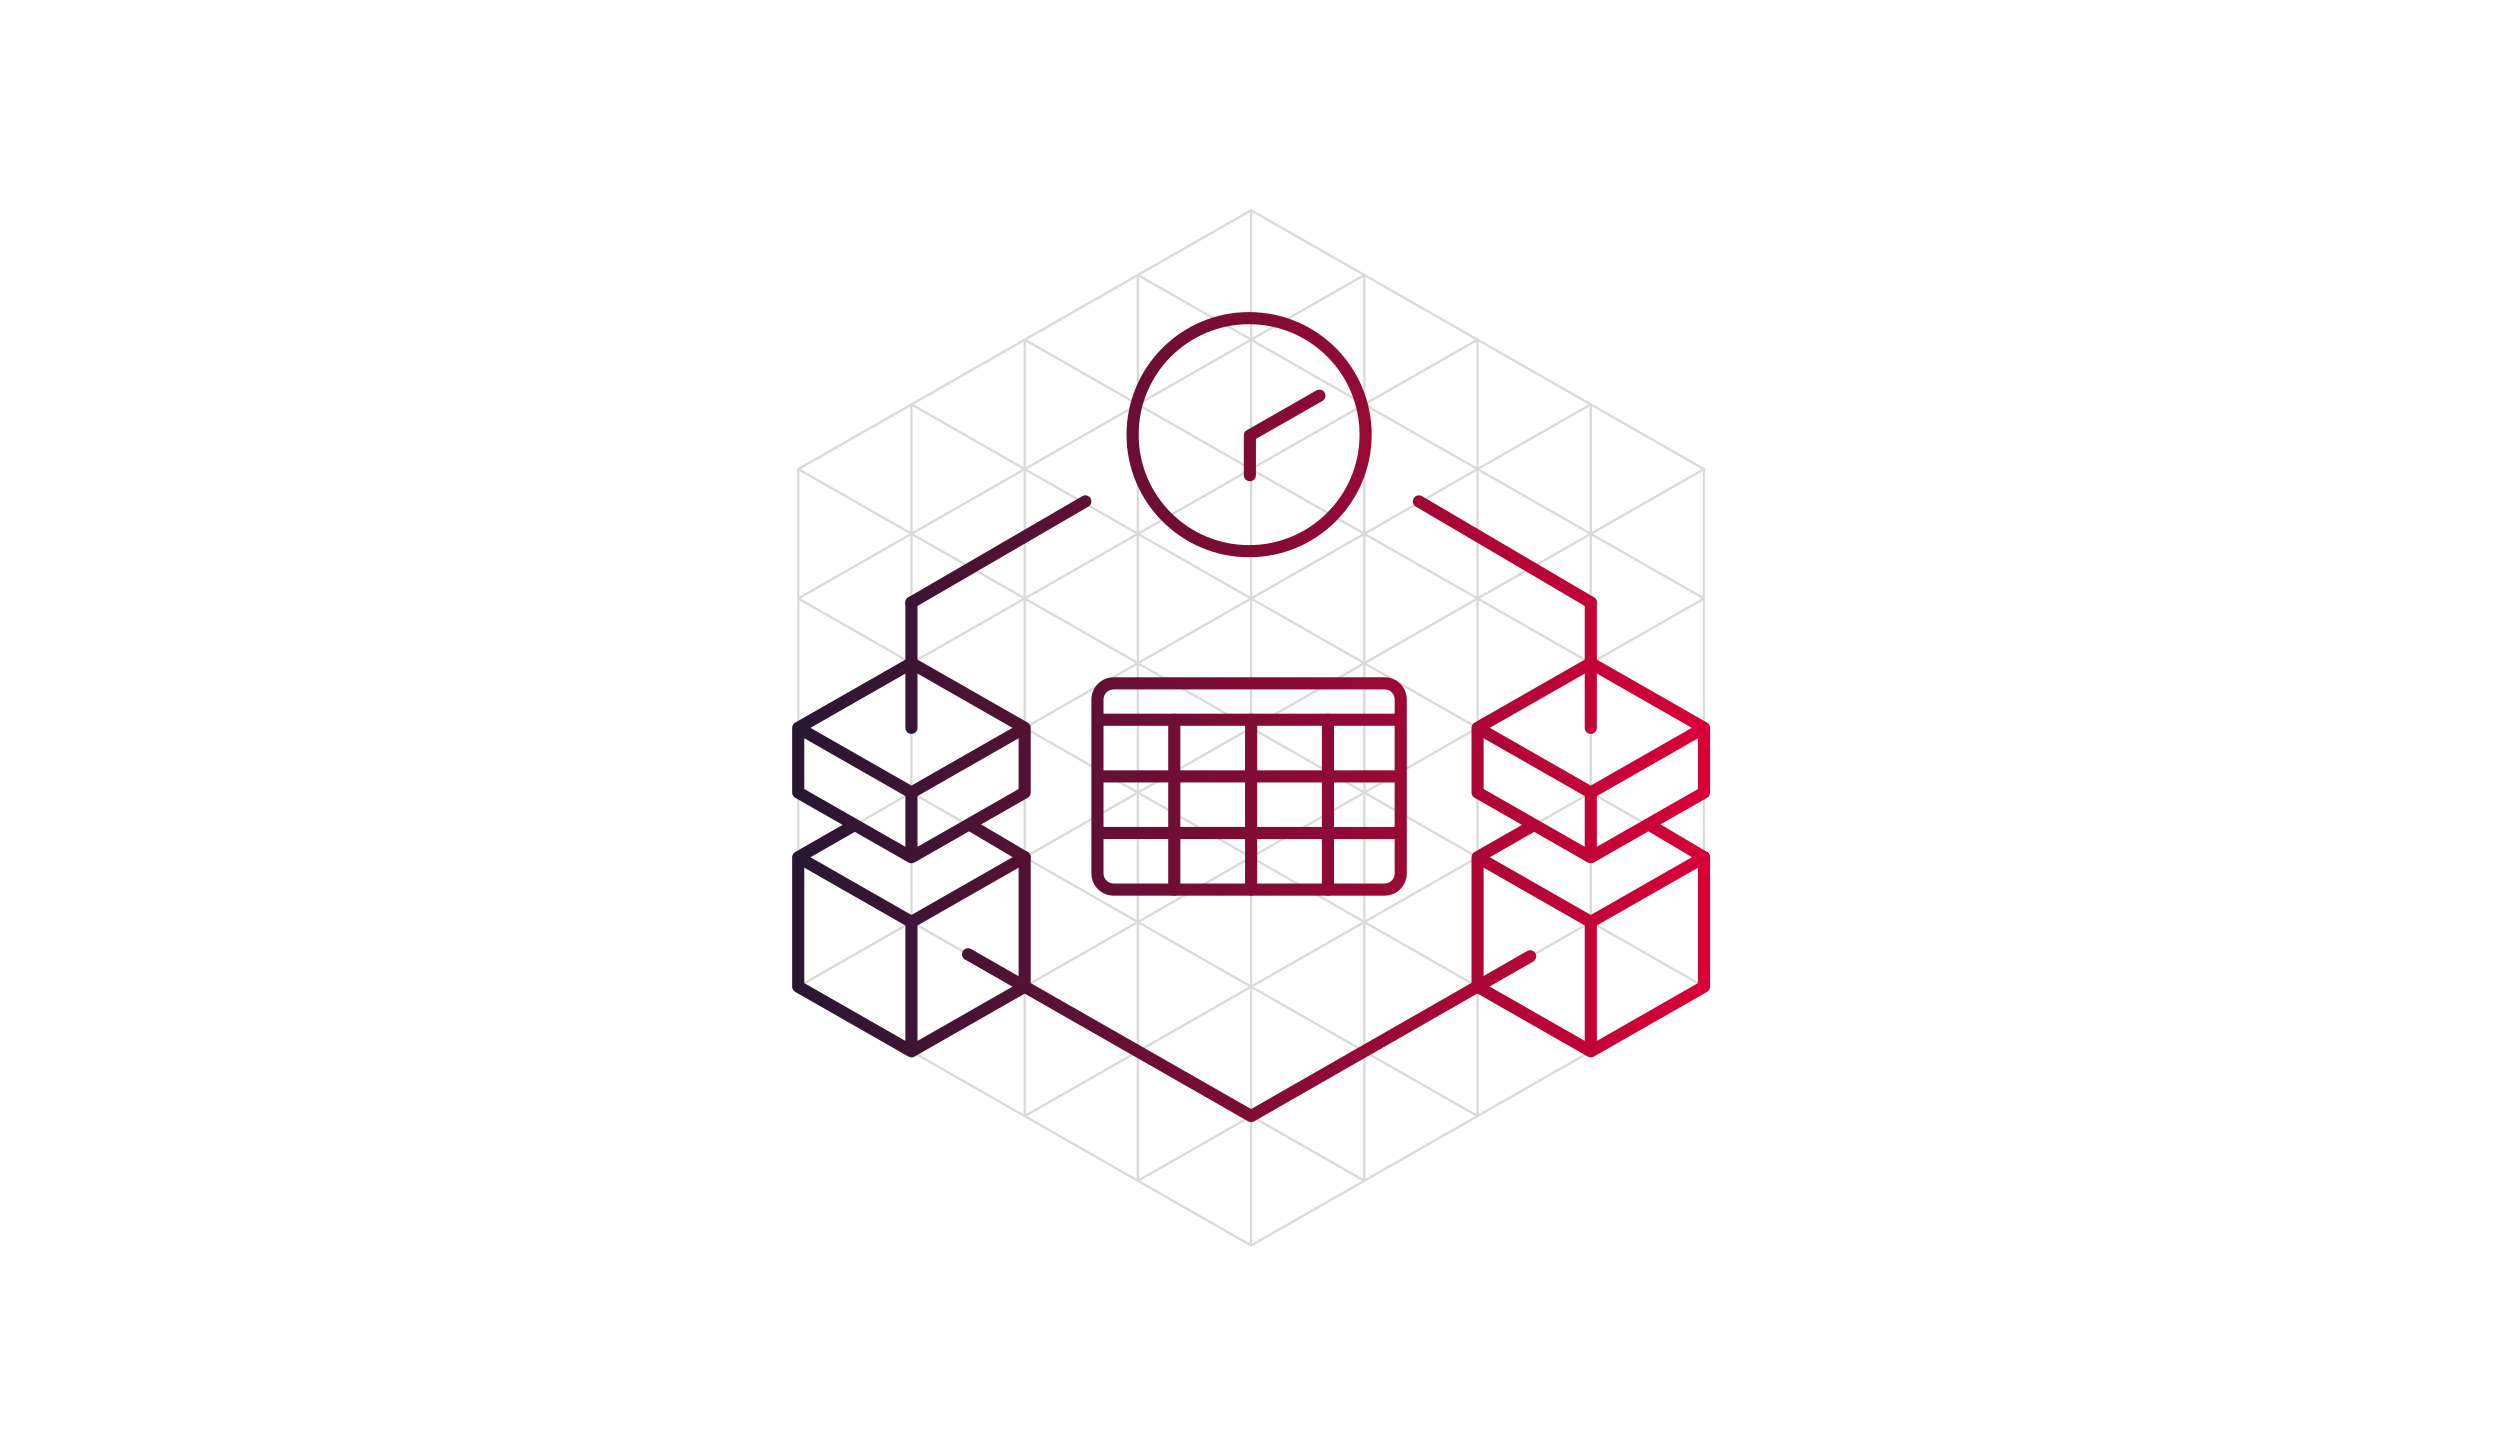 <svg xmlns="http://www.w3.org/2000/svg" fill="none" viewBox="0 0 552 320" height="320" width="552">
<path stroke-linejoin="round" stroke-linecap="round" stroke-width="0.5" stroke="black" d="M276.243 275.007L251.243 260.721M276.243 275.007V246.435M276.243 275.007L301.243 260.721M251.243 260.721L276.243 246.435M251.243 260.721V232.149M276.243 246.435L301.243 260.721M276.243 246.435L251.243 232.149M276.243 246.435V217.864M276.243 246.435L301.243 232.149M301.243 260.721V232.149M251.243 232.149L276.243 217.864M251.243 232.149V203.578M276.243 217.864L301.243 232.149M276.243 217.864L251.243 203.578M276.243 217.864V189.292M276.243 217.864L301.243 203.578M301.243 232.149V203.578M251.243 203.578L276.243 189.292M251.243 203.578V175.006M276.243 189.292L301.243 203.578M276.243 189.292L251.243 175.006M276.243 189.292V160.72M276.243 189.292L301.243 175.006M301.243 203.578V175.006M251.243 175.006L276.243 160.72M251.243 175.006V146.435M276.243 160.72L301.243 175.006M276.243 160.72L251.243 146.435M276.243 160.72V132.149M276.243 160.72L301.243 146.435M301.243 175.006V146.435M251.243 146.435L276.243 132.149M251.243 146.435V117.863M276.243 132.149L301.243 146.435M276.243 132.149L251.243 117.863M276.243 132.149V103.578M276.243 132.149L301.243 117.863M301.243 146.435V117.863M251.243 117.863L276.243 103.578M251.243 117.863V89.292M276.243 103.578L301.243 117.863M276.243 103.578L251.243 89.292M276.243 103.578V75.006M276.243 103.578L301.243 89.292M301.243 117.863V89.292M251.243 89.292L276.243 75.006M251.243 89.292V60.72M276.243 75.006L301.243 89.292M276.243 75.006L251.243 60.72M276.243 75.006V46.434M276.243 75.006L301.243 60.72M301.243 89.292V60.72M251.243 60.72L276.243 46.434M276.243 46.434L301.243 60.72M226.25 246.435L251.249 260.721V232.149M226.25 246.435L201.249 232.149M226.25 246.435V217.864M226.25 246.435L251.249 232.149M251.249 232.149L226.25 217.864M251.249 232.149V203.578M201.249 232.149L226.25 217.864M201.249 232.149V203.578M201.249 232.149L176.249 217.864M226.25 217.864L201.249 203.578M226.25 217.864V189.292M226.25 217.864L251.249 203.578M201.249 203.578L226.25 189.292M201.249 203.578V175.006M201.249 203.578L176.249 217.864M201.249 203.578L176.249 189.292M226.25 189.292L251.249 203.578M226.25 189.292L201.249 175.006M226.25 189.292V160.72M226.25 189.292L251.249 175.006M251.249 203.578V175.006M176.249 217.864V189.292M201.249 175.006L226.25 160.72M201.249 175.006V146.435M201.249 175.006L176.249 189.292M201.249 175.006L176.249 160.72M226.25 160.72L251.249 175.006M226.25 160.72L201.249 146.435M226.25 160.72V132.149M226.25 160.72L251.249 146.435M251.249 175.006V146.435M176.249 189.292V160.72M201.249 146.435L226.25 132.149M201.249 146.435V117.863M201.249 146.435L176.249 160.72M201.249 146.435L176.249 132.149M226.25 132.149L251.249 146.435M226.25 132.149L201.249 117.863M226.25 132.149V103.578M226.25 132.149L251.249 117.863M251.249 146.435V117.863M176.249 160.72V132.149M201.249 117.863L226.25 103.578M201.249 117.863L201.249 89.292M201.249 117.863L176.249 132.149M201.249 117.863L176.249 103.578M226.25 103.578L251.249 117.863M226.25 103.578L201.249 89.292M226.25 103.578V75.006M226.25 103.578L251.249 89.292M251.249 117.863V89.292M176.249 132.149L176.249 103.578M201.249 89.292L226.25 75.006M201.249 89.292L176.249 103.578M226.25 75.006L251.249 89.292M226.25 75.006L251.249 60.72V89.292M326.24 246.435L301.239 260.721V232.149M326.24 246.435L301.239 232.149M326.24 246.435V217.864M326.24 246.435L351.239 232.149M301.239 232.149L326.24 217.864M301.239 232.149V203.578M326.24 217.864L351.239 232.149M326.24 217.864L301.239 203.578M326.24 217.864V189.292M326.24 217.864L351.239 203.578M351.239 232.149V203.578M351.239 232.149L376.24 217.864M301.239 203.578L326.24 189.292M301.239 203.578V175.006M326.24 189.292L351.239 203.578M326.24 189.292L301.239 175.006M326.24 189.292V160.72M326.24 189.292L351.239 175.006M351.239 203.578V175.006M351.239 203.578L376.24 217.864M351.239 203.578L376.24 189.292M376.24 217.864V189.292M301.239 175.006L326.24 160.72M301.239 175.006V146.435M326.24 160.72L351.239 175.006M326.24 160.72L301.239 146.435M326.24 160.72V132.149M326.24 160.72L351.239 146.435M351.239 175.006V146.435M351.239 175.006L376.24 189.292M351.239 175.006L376.24 160.72M376.24 189.292V160.72M301.239 146.435L326.24 132.149M301.239 146.435V117.863M326.24 132.149L351.239 146.435M326.24 132.149L301.239 117.863M326.24 132.149V103.577M326.24 132.149L351.239 117.863M351.239 146.435V117.863M351.239 146.435L376.24 160.72M351.239 146.435L376.24 132.149M376.24 160.72V132.149M301.239 117.863L326.24 103.577M301.239 117.863V89.292M326.24 103.577L351.239 117.863M326.24 103.577L301.239 89.292M326.24 103.577V75.006M326.24 103.577L351.239 89.292M351.239 117.863V89.292M351.239 117.863L376.24 132.149M351.239 117.863L376.24 103.578M376.24 132.149V103.578M301.239 89.292L326.24 75.006M301.239 89.292V60.72L326.24 75.006M326.24 75.006L351.239 89.292M351.239 89.292L376.24 103.578M301.246 260.721V232.149V203.578V175.006V146.435V117.863V89.292V60.72M201.242 232.149V203.578V175.006V146.435V117.863V89.292M351.243 232.149V203.578V175.006V146.435V117.863V89.292M351.246 232.149V203.578V175.006V146.435V117.863V89.292" opacity="0.15"></path>
<path fill="url(#paint0_linear_1892_9693)" d="M275.801 71.587C262.332 71.587 251.413 82.506 251.413 95.974C251.413 109.443 262.332 120.362 275.801 120.362C289.269 120.362 300.188 109.443 300.188 95.974C300.188 82.506 289.269 71.587 275.801 71.587ZM248.735 95.974C248.735 81.026 260.853 68.909 275.801 68.909C290.748 68.909 302.866 81.026 302.866 95.974C302.866 110.922 290.748 123.04 275.801 123.04C260.853 123.04 248.735 110.922 248.735 95.974Z" clip-rule="evenodd" fill-rule="evenodd"></path>
<path fill="url(#paint1_linear_1892_9693)" d="M292.485 86.706C292.852 87.349 292.629 88.167 291.987 88.534L277.31 96.92V104.915C277.31 105.655 276.711 106.255 275.971 106.255C275.231 106.255 274.631 105.655 274.631 104.915V96.143C274.631 95.662 274.889 95.219 275.306 94.98L290.658 86.208C291.3 85.841 292.118 86.064 292.485 86.706Z" clip-rule="evenodd" fill-rule="evenodd"></path>
<path fill="url(#paint2_linear_1892_9693)" d="M350.583 145.259C350.994 145.023 351.5 145.023 351.911 145.259L376.911 159.544C377.328 159.783 377.586 160.227 377.586 160.707V174.993C377.586 175.473 377.328 175.917 376.911 176.155L351.911 190.441C351.5 190.677 350.994 190.677 350.583 190.441L325.583 176.155C325.165 175.917 324.907 175.473 324.907 174.993V160.707C324.907 160.227 325.165 159.783 325.583 159.544L350.583 145.259ZM327.586 163.015V174.216L349.908 186.97V175.77L327.586 163.015ZM352.586 175.77V186.97L374.908 174.216V163.015L352.586 175.77ZM373.547 160.707L351.247 173.45L328.946 160.707L351.247 147.964L373.547 160.707Z" clip-rule="evenodd" fill-rule="evenodd"></path>
<path fill="url(#paint3_linear_1892_9693)" d="M325.583 188.116L338.083 180.973L339.411 183.298L328.946 189.279L351.247 202.021L375.583 188.116C375.997 187.879 376.506 187.88 376.919 188.12C377.332 188.36 377.586 188.801 377.586 189.279V217.85C377.586 218.331 377.328 218.774 376.911 219.013L351.911 233.298C351.5 233.534 350.994 233.534 350.583 233.298L325.583 219.013C325.165 218.774 324.907 218.331 324.907 217.85V189.279C324.907 188.798 325.165 188.354 325.583 188.116ZM349.908 204.342L327.586 191.587V217.073L349.908 229.828V204.342ZM352.586 229.828L374.908 217.073V191.587L352.586 204.342V229.828Z" clip-rule="evenodd" fill-rule="evenodd"></path>
<path fill="url(#paint4_linear_1892_9693)" d="M363.041 181.453C363.418 180.817 364.24 180.606 364.876 180.984L376.929 188.127C377.566 188.504 377.776 189.325 377.399 189.962C377.022 190.598 376.201 190.808 375.564 190.431L363.51 183.288C362.874 182.911 362.664 182.089 363.041 181.453Z" clip-rule="evenodd" fill-rule="evenodd"></path>
<path fill="url(#paint5_linear_1892_9693)" d="M200.581 145.259C200.993 145.023 201.499 145.023 201.91 145.259L226.91 159.544C227.328 159.783 227.585 160.227 227.585 160.707V174.993C227.585 175.473 227.328 175.917 226.91 176.155L201.91 190.441C201.499 190.677 200.993 190.677 200.581 190.441L175.581 176.155C175.164 175.917 174.906 175.473 174.906 174.993V160.707C174.906 160.227 175.164 159.783 175.581 159.544L200.581 145.259ZM177.585 163.015V174.216L199.907 186.97V175.77L177.585 163.015ZM202.585 175.77V186.97L224.907 174.216V163.015L202.585 175.77ZM223.547 160.707L201.246 173.45L178.945 160.707L201.246 147.964L223.547 160.707Z" clip-rule="evenodd" fill-rule="evenodd"></path>
<path fill="url(#paint6_linear_1892_9693)" d="M175.581 188.116L188.081 180.973L189.41 183.298L178.945 189.279L201.246 202.021L225.581 188.116C225.996 187.879 226.505 187.88 226.918 188.12C227.331 188.36 227.585 188.801 227.585 189.279V217.85C227.585 218.331 227.328 218.774 226.91 219.013L201.91 233.298C201.499 233.534 200.993 233.534 200.581 233.298L175.581 219.013C175.164 218.774 174.906 218.331 174.906 217.85V189.279C174.906 188.798 175.164 188.354 175.581 188.116ZM199.907 204.342L177.585 191.587V217.073L199.907 229.828V204.342ZM202.585 229.828L224.907 217.073V191.587L202.585 204.342V229.828Z" clip-rule="evenodd" fill-rule="evenodd"></path>
<path fill="url(#paint7_linear_1892_9693)" d="M213.04 181.453C213.417 180.817 214.239 180.606 214.875 180.984L226.929 188.127C227.565 188.504 227.775 189.325 227.398 189.962C227.021 190.598 226.2 190.808 225.563 190.431L213.51 183.288C212.873 182.911 212.663 182.089 213.04 181.453Z" clip-rule="evenodd" fill-rule="evenodd"></path>
<path fill="url(#paint8_linear_1892_9693)" d="M201.246 131.689C201.985 131.689 202.585 132.289 202.585 133.028V160.707C202.585 161.447 201.986 162.046 201.246 162.046C200.506 162.046 199.907 161.447 199.907 160.707V133.028C199.907 132.289 200.506 131.689 201.246 131.689Z" clip-rule="evenodd" fill-rule="evenodd"></path>
<path fill="url(#paint9_linear_1892_9693)" d="M240.797 110.034C241.169 110.673 240.951 111.493 240.312 111.865L201.919 134.186C201.28 134.558 200.46 134.341 200.088 133.701C199.716 133.062 199.933 132.242 200.573 131.87L238.966 109.549C239.605 109.177 240.425 109.394 240.797 110.034Z" clip-rule="evenodd" fill-rule="evenodd"></path>
<path fill="url(#paint10_linear_1892_9693)" d="M351.247 131.689C350.507 131.689 349.908 132.289 349.908 133.028V160.707C349.908 161.447 350.507 162.046 351.247 162.046C351.986 162.046 352.586 161.447 352.586 160.707V133.028C352.586 132.289 351.986 131.689 351.247 131.689Z" clip-rule="evenodd" fill-rule="evenodd"></path>
<path fill="url(#paint11_linear_1892_9693)" d="M312.146 110.028C311.771 110.665 311.983 111.486 312.621 111.861L350.568 134.183C351.205 134.558 352.027 134.345 352.402 133.707C352.777 133.07 352.563 132.249 351.926 131.874L313.979 109.552C313.341 109.177 312.521 109.39 312.146 110.028Z" clip-rule="evenodd" fill-rule="evenodd"></path>
<path fill="url(#paint12_linear_1892_9693)" d="M212.583 210.043C212.95 209.401 213.768 209.178 214.41 209.545L276.246 244.879L337.188 209.991C337.83 209.624 338.649 209.847 339.017 210.489C339.384 211.131 339.161 211.948 338.519 212.316L276.912 247.584C276.5 247.82 275.994 247.82 275.582 247.584L213.081 211.87C212.439 211.503 212.216 210.685 212.583 210.043Z" clip-rule="evenodd" fill-rule="evenodd"></path>
<path fill="url(#paint13_linear_1892_9693)" d="M240.978 154.457C240.978 151.745 243.177 149.546 245.889 149.546H305.711C308.423 149.546 310.622 151.745 310.622 154.457V192.85C310.622 195.562 308.423 197.761 305.711 197.761H245.889C243.177 197.761 240.978 195.562 240.978 192.85V154.457ZM245.889 152.225C244.656 152.225 243.657 153.224 243.657 154.457V192.85C243.657 194.083 244.656 195.082 245.889 195.082H305.711C306.943 195.082 307.943 194.083 307.943 192.85V154.457C307.943 153.224 306.943 152.225 305.711 152.225H245.889Z" clip-rule="evenodd" fill-rule="evenodd"></path>
<path fill="url(#paint14_linear_1892_9693)" d="M259.282 157.582C260.021 157.582 260.621 158.182 260.621 158.921V196.422C260.621 197.162 260.021 197.761 259.282 197.761C258.542 197.761 257.943 197.162 257.943 196.422V158.921C257.943 158.182 258.542 157.582 259.282 157.582Z" clip-rule="evenodd" fill-rule="evenodd"></path>
<path fill="url(#paint15_linear_1892_9693)" d="M241.871 158.921C241.871 158.182 242.471 157.582 243.21 157.582H308.39C309.129 157.582 309.729 158.182 309.729 158.921C309.729 159.662 309.129 160.261 308.39 160.261H243.21C242.471 160.261 241.871 159.662 241.871 158.921Z" clip-rule="evenodd" fill-rule="evenodd"></path>
<path fill="url(#paint16_linear_1892_9693)" d="M241.871 171.421C241.871 170.682 242.471 170.082 243.21 170.082H308.39C309.129 170.082 309.729 170.682 309.729 171.421C309.729 172.162 309.129 172.761 308.39 172.761H243.21C242.471 172.761 241.871 172.162 241.871 171.421Z" clip-rule="evenodd" fill-rule="evenodd"></path>
<path fill="url(#paint17_linear_1892_9693)" d="M241.871 183.922C241.871 183.182 242.471 182.582 243.21 182.582H308.39C309.129 182.582 309.729 183.182 309.729 183.922C309.729 184.662 309.129 185.261 308.39 185.261H243.21C242.471 185.261 241.871 184.662 241.871 183.922Z" clip-rule="evenodd" fill-rule="evenodd"></path>
<path fill="url(#paint18_linear_1892_9693)" d="M276.247 157.582C276.986 157.582 277.586 158.182 277.586 158.921V196.422C277.586 197.162 276.986 197.761 276.247 197.761C275.506 197.761 274.907 197.162 274.907 196.422V158.921C274.907 158.182 275.506 157.582 276.247 157.582Z" clip-rule="evenodd" fill-rule="evenodd"></path>
<path fill="url(#paint19_linear_1892_9693)" d="M293.211 157.582C293.95 157.582 294.55 158.182 294.55 158.921V196.422C294.55 197.162 293.95 197.761 293.211 197.761C292.471 197.761 291.872 197.162 291.872 196.422V158.921C291.872 158.182 292.471 157.582 293.211 157.582Z" clip-rule="evenodd" fill-rule="evenodd"></path>
<defs>
<linearGradient gradientUnits="userSpaceOnUse" y2="150.751" x2="377.586" y1="150.755" x1="174.906" id="paint0_linear_1892_9693">
<stop stop-color="#271734"></stop>
<stop stop-color="#D90036" offset="1"></stop>
</linearGradient>
<linearGradient gradientUnits="userSpaceOnUse" y2="150.752" x2="377.586" y1="150.755" x1="174.906" id="paint1_linear_1892_9693">
<stop stop-color="#271734"></stop>
<stop stop-color="#D90036" offset="1"></stop>
</linearGradient>
<linearGradient gradientUnits="userSpaceOnUse" y2="150.751" x2="377.586" y1="150.755" x1="174.906" id="paint2_linear_1892_9693">
<stop stop-color="#271734"></stop>
<stop stop-color="#D90036" offset="1"></stop>
</linearGradient>
<linearGradient gradientUnits="userSpaceOnUse" y2="150.752" x2="377.586" y1="150.755" x1="174.906" id="paint3_linear_1892_9693">
<stop stop-color="#271734"></stop>
<stop stop-color="#D90036" offset="1"></stop>
</linearGradient>
<linearGradient gradientUnits="userSpaceOnUse" y2="150.752" x2="377.586" y1="150.755" x1="174.906" id="paint4_linear_1892_9693">
<stop stop-color="#271734"></stop>
<stop stop-color="#D90036" offset="1"></stop>
</linearGradient>
<linearGradient gradientUnits="userSpaceOnUse" y2="150.751" x2="377.586" y1="150.755" x1="174.906" id="paint5_linear_1892_9693">
<stop stop-color="#271734"></stop>
<stop stop-color="#D90036" offset="1"></stop>
</linearGradient>
<linearGradient gradientUnits="userSpaceOnUse" y2="150.752" x2="377.586" y1="150.755" x1="174.906" id="paint6_linear_1892_9693">
<stop stop-color="#271734"></stop>
<stop stop-color="#D90036" offset="1"></stop>
</linearGradient>
<linearGradient gradientUnits="userSpaceOnUse" y2="150.752" x2="377.586" y1="150.755" x1="174.906" id="paint7_linear_1892_9693">
<stop stop-color="#271734"></stop>
<stop stop-color="#D90036" offset="1"></stop>
</linearGradient>
<linearGradient gradientUnits="userSpaceOnUse" y2="150.751" x2="377.586" y1="150.755" x1="174.906" id="paint8_linear_1892_9693">
<stop stop-color="#271734"></stop>
<stop stop-color="#D90036" offset="1"></stop>
</linearGradient>
<linearGradient gradientUnits="userSpaceOnUse" y2="150.751" x2="377.586" y1="150.755" x1="174.906" id="paint9_linear_1892_9693">
<stop stop-color="#271734"></stop>
<stop stop-color="#D90036" offset="1"></stop>
</linearGradient>
<linearGradient gradientUnits="userSpaceOnUse" y2="150.751" x2="377.586" y1="150.755" x1="174.906" id="paint10_linear_1892_9693">
<stop stop-color="#271734"></stop>
<stop stop-color="#D90036" offset="1"></stop>
</linearGradient>
<linearGradient gradientUnits="userSpaceOnUse" y2="150.751" x2="377.586" y1="150.755" x1="174.906" id="paint11_linear_1892_9693">
<stop stop-color="#271734"></stop>
<stop stop-color="#D90036" offset="1"></stop>
</linearGradient>
<linearGradient gradientUnits="userSpaceOnUse" y2="150.752" x2="377.586" y1="150.755" x1="174.906" id="paint12_linear_1892_9693">
<stop stop-color="#271734"></stop>
<stop stop-color="#D90036" offset="1"></stop>
</linearGradient>
<linearGradient gradientUnits="userSpaceOnUse" y2="150.752" x2="377.586" y1="150.755" x1="174.906" id="paint13_linear_1892_9693">
<stop stop-color="#271734"></stop>
<stop stop-color="#D90036" offset="1"></stop>
</linearGradient>
<linearGradient gradientUnits="userSpaceOnUse" y2="150.752" x2="377.586" y1="150.755" x1="174.906" id="paint14_linear_1892_9693">
<stop stop-color="#271734"></stop>
<stop stop-color="#D90036" offset="1"></stop>
</linearGradient>
<linearGradient gradientUnits="userSpaceOnUse" y2="150.752" x2="377.586" y1="150.755" x1="174.906" id="paint15_linear_1892_9693">
<stop stop-color="#271734"></stop>
<stop stop-color="#D90036" offset="1"></stop>
</linearGradient>
<linearGradient gradientUnits="userSpaceOnUse" y2="150.752" x2="377.586" y1="150.755" x1="174.906" id="paint16_linear_1892_9693">
<stop stop-color="#271734"></stop>
<stop stop-color="#D90036" offset="1"></stop>
</linearGradient>
<linearGradient gradientUnits="userSpaceOnUse" y2="150.752" x2="377.586" y1="150.755" x1="174.906" id="paint17_linear_1892_9693">
<stop stop-color="#271734"></stop>
<stop stop-color="#D90036" offset="1"></stop>
</linearGradient>
<linearGradient gradientUnits="userSpaceOnUse" y2="150.752" x2="377.586" y1="150.755" x1="174.907" id="paint18_linear_1892_9693">
<stop stop-color="#271734"></stop>
<stop stop-color="#D90036" offset="1"></stop>
</linearGradient>
<linearGradient gradientUnits="userSpaceOnUse" y2="150.752" x2="377.586" y1="150.755" x1="174.906" id="paint19_linear_1892_9693">
<stop stop-color="#271734"></stop>
<stop stop-color="#D90036" offset="1"></stop>
</linearGradient>
</defs>
</svg>
